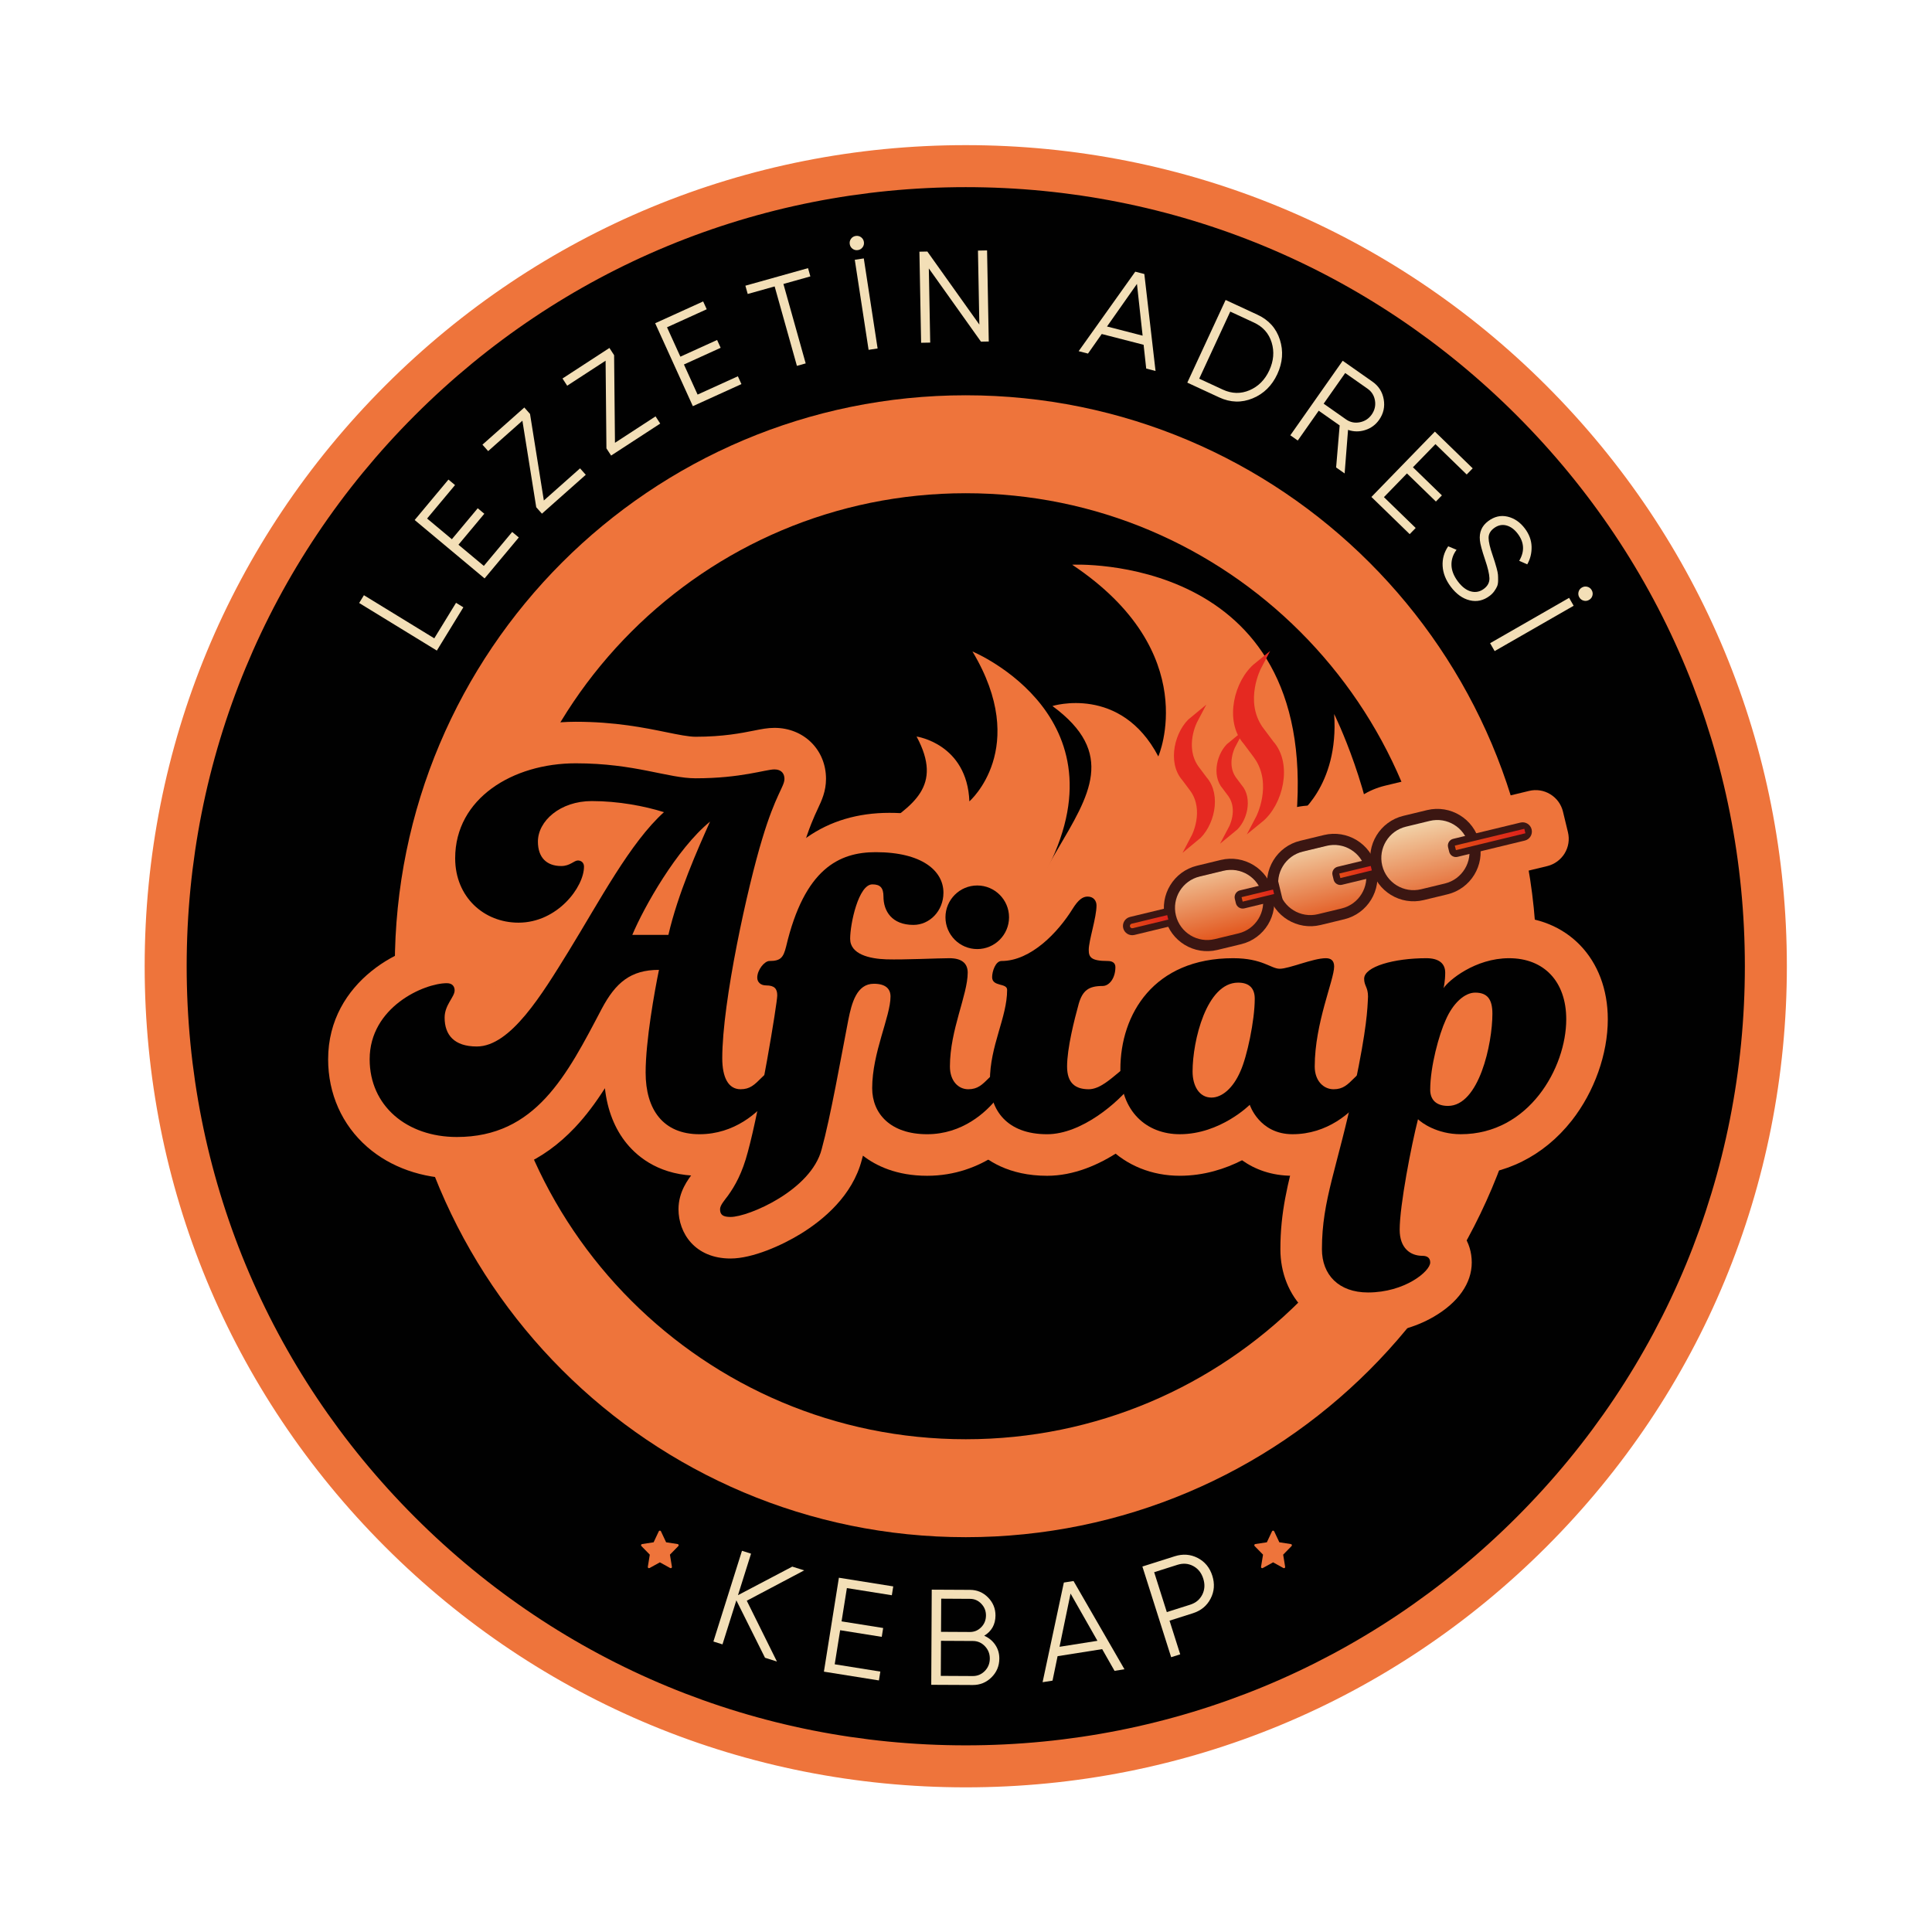 <?xml version="1.0" encoding="UTF-8" standalone="no"?>
<svg
   xmlns:dc="http://purl.org/dc/elements/1.1/"
   xmlns:cc="http://creativecommons.org/ns#"
   xmlns:rdf="http://www.w3.org/1999/02/22-rdf-syntax-ns#"
   xmlns:svg="http://www.w3.org/2000/svg"
   xmlns="http://www.w3.org/2000/svg"
   viewBox="0 0 184.071 184.071"
   height="184.071"
   width="184.071"
   xml:space="preserve"
   id="svg2"
   version="1.1"><defs
     id="defs6"><clipPath
       id="clipPath18"
       clipPathUnits="userSpaceOnUse"><path
         id="path16"
         d="M 0,138.053 H 138.053 V 0 H 0 Z" /></clipPath><clipPath
       id="clipPath148"
       clipPathUnits="userSpaceOnUse"><path
         id="path146"
         d="m 87.43,75.859 -1.916,-0.462 c -1.262,-0.305 -2.038,-1.576 -1.733,-2.839 v 0 c 0.305,-1.262 1.576,-2.038 2.838,-1.732 v 0 l 1.916,0.462 c 1.262,0.305 2.038,1.576 1.732,2.838 v 0 c -0.259,1.077 -1.222,1.8 -2.283,1.8 v 0 c -0.183,0 -0.369,-0.022 -0.554,-0.067" /></clipPath><linearGradient
       id="linearGradient158"
       spreadMethod="pad"
       gradientTransform="matrix(-1.568,6.487,6.487,1.568,87.64,70.798)"
       gradientUnits="userSpaceOnUse"
       y2="0"
       x2="1"
       y1="0"
       x1="0"><stop
         id="stop154"
         offset="0"
         style="stop-opacity:1;stop-color:#e25016" /><stop
         id="stop156"
         offset="1"
         style="stop-opacity:1;stop-color:#f3dfb7" /></linearGradient><clipPath
       id="clipPath168"
       clipPathUnits="userSpaceOnUse"><path
         id="path166"
         d="m 94.889,77.662 -1.916,-0.463 c -1.262,-0.305 -2.039,-1.576 -1.734,-2.838 v 0 c 0.306,-1.262 1.576,-2.038 2.839,-1.733 v 0 l 1.915,0.463 c 1.263,0.305 2.039,1.576 1.734,2.837 v 0 c -0.262,1.078 -1.224,1.8 -2.284,1.8 v 0 c -0.183,0 -0.369,-0.021 -0.554,-0.066" /></clipPath><linearGradient
       id="linearGradient178"
       spreadMethod="pad"
       gradientTransform="matrix(-1.568,6.487,6.487,1.568,95.233,72.043)"
       gradientUnits="userSpaceOnUse"
       y2="0"
       x2="1"
       y1="0"
       x1="0"><stop
         id="stop174"
         offset="0"
         style="stop-opacity:1;stop-color:#e25016" /><stop
         id="stop176"
         offset="1"
         style="stop-opacity:1;stop-color:#f3dfb7" /></linearGradient><clipPath
       id="clipPath188"
       clipPathUnits="userSpaceOnUse"><path
         id="path186"
         d="m 102.182,79.574 -1.677,-0.405 c -1.392,-0.336 -2.249,-1.738 -1.912,-3.131 v 0 c 0.337,-1.393 1.738,-2.249 3.13,-1.912 v 0 l 1.678,0.406 c 1.393,0.336 2.249,1.738 1.913,3.131 v 0 c -0.288,1.187 -1.349,1.985 -2.52,1.985 v 0 c -0.202,0 -0.407,-0.024 -0.612,-0.074" /></clipPath><linearGradient
       id="linearGradient198"
       spreadMethod="pad"
       gradientTransform="matrix(-1.73,7.156,6.721,1.624,102.937,72.781)"
       gradientUnits="userSpaceOnUse"
       y2="0"
       x2="1"
       y1="0"
       x1="0"><stop
         id="stop194"
         offset="0"
         style="stop-opacity:1;stop-color:#e25016" /><stop
         id="stop196"
         offset="1"
         style="stop-opacity:1;stop-color:#f3dfb7" /></linearGradient><clipPath
       id="clipPath208"
       clipPathUnits="userSpaceOnUse"><path
         id="path206"
         d="M 0,138.053 H 138.053 V 0 H 0 Z" /></clipPath><clipPath
       id="clipPath228"
       clipPathUnits="userSpaceOnUse"><path
         id="path226"
         d="m 80.826,72.309 c -0.221,-0.054 -0.358,-0.278 -0.305,-0.5 v 0 c 0.054,-0.221 0.277,-0.358 0.5,-0.304 v 0 l 2.782,0.672 -0.194,0.804 z" /></clipPath><linearGradient
       id="linearGradient240"
       spreadMethod="pad"
       gradientTransform="matrix(3.184,0.77,0.77,-3.184,80.522,71.81)"
       gradientUnits="userSpaceOnUse"
       y2="0"
       x2="1"
       y1="0"
       x1="0"><stop
         id="stop234"
         offset="0"
         style="stop-opacity:1;stop-color:#e25016" /><stop
         id="stop236"
         offset="0.975"
         style="stop-opacity:1;stop-color:#df201b" /><stop
         id="stop238"
         offset="1"
         style="stop-opacity:1;stop-color:#ef7a1c" /></linearGradient><clipPath
       id="clipPath250"
       clipPathUnits="userSpaceOnUse"><path
         id="path248"
         d="M 0,138.053 H 138.053 V 0 H 0 Z" /></clipPath><clipPath
       id="clipPath262"
       clipPathUnits="userSpaceOnUse"><path
         id="path260"
         d="m 88.842,74.245 c -0.223,-0.054 -0.359,-0.276 -0.305,-0.498 v 0 c 0.054,-0.222 0.277,-0.358 0.499,-0.305 v 0 l 2.33,0.563 -0.194,0.804 z" /></clipPath><linearGradient
       id="linearGradient274"
       spreadMethod="pad"
       gradientTransform="matrix(2.732,0.66,0.66,-2.732,88.537,73.747)"
       gradientUnits="userSpaceOnUse"
       y2="0"
       x2="1"
       y1="0"
       x1="0"><stop
         id="stop268"
         offset="0"
         style="stop-opacity:1;stop-color:#e25016" /><stop
         id="stop270"
         offset="0.975"
         style="stop-opacity:1;stop-color:#df201b" /><stop
         id="stop272"
         offset="1"
         style="stop-opacity:1;stop-color:#ef7a1c" /></linearGradient><clipPath
       id="clipPath284"
       clipPathUnits="userSpaceOnUse"><path
         id="path282"
         d="M 0,138.053 H 138.053 V 0 H 0 Z" /></clipPath><clipPath
       id="clipPath296"
       clipPathUnits="userSpaceOnUse"><path
         id="path294"
         d="m 95.825,75.934 c -0.222,-0.054 -0.358,-0.277 -0.304,-0.5 v 0 c 0.054,-0.221 0.277,-0.358 0.498,-0.304 v 0 l 2.33,0.564 -0.194,0.802 z" /></clipPath><linearGradient
       id="linearGradient308"
       spreadMethod="pad"
       gradientTransform="matrix(2.732,0.66,0.66,-2.732,95.521,75.435)"
       gradientUnits="userSpaceOnUse"
       y2="0"
       x2="1"
       y1="0"
       x1="0"><stop
         id="stop302"
         offset="0"
         style="stop-opacity:1;stop-color:#e25016" /><stop
         id="stop304"
         offset="0.975"
         style="stop-opacity:1;stop-color:#df201b" /><stop
         id="stop306"
         offset="1"
         style="stop-opacity:1;stop-color:#ef7a1c" /></linearGradient><clipPath
       id="clipPath318"
       clipPathUnits="userSpaceOnUse"><path
         id="path316"
         d="M 0,138.053 H 138.053 V 0 H 0 Z" /></clipPath><clipPath
       id="clipPath330"
       clipPathUnits="userSpaceOnUse"><path
         id="path328"
         d="m 104.085,77.93 c -0.221,-0.054 -0.358,-0.277 -0.305,-0.498 v 0 c 0.054,-0.223 0.278,-0.36 0.499,-0.306 v 0 l 5.049,1.221 -0.194,0.803 z" /></clipPath><linearGradient
       id="linearGradient342"
       spreadMethod="pad"
       gradientTransform="matrix(5.45,1.317,1.317,-5.45,103.781,77.431)"
       gradientUnits="userSpaceOnUse"
       y2="0"
       x2="1"
       y1="0"
       x1="0"><stop
         id="stop336"
         offset="0"
         style="stop-opacity:1;stop-color:#e25016" /><stop
         id="stop338"
         offset="0.975"
         style="stop-opacity:1;stop-color:#df201b" /><stop
         id="stop340"
         offset="1"
         style="stop-opacity:1;stop-color:#ef7a1c" /></linearGradient><clipPath
       id="clipPath352"
       clipPathUnits="userSpaceOnUse"><path
         id="path350"
         d="M 0,138.053 H 138.053 V 0 H 0 Z" /></clipPath></defs><g
     transform="matrix(1.333,0,0,-1.333,0,184.071)"
     id="g10"><g
       id="g12"><g
         clip-path="url(#clipPath18)"
         id="g14"><g
           transform="translate(126.213,69.027)"
           id="g20"><path
             id="path22"
             style="fill:#010101;fill-opacity:1;fill-rule:nonzero;stroke:none"
             d="m 0,0 c 0,-31.583 -25.604,-57.187 -57.186,-57.187 -31.583,0 -57.186,25.604 -57.186,57.187 0,31.583 25.603,57.186 57.186,57.186 C -25.604,57.186 0,31.583 0,0" /></g><g
           transform="translate(69.027,124.712)"
           id="g24"><path
             id="path26"
             style="fill:#ee743b;fill-opacity:1;fill-rule:nonzero;stroke:none"
             d="m 0,0 c -14.874,0 -28.858,-5.792 -39.375,-16.31 -10.518,-10.518 -16.31,-24.501 -16.31,-39.375 0,-14.874 5.792,-28.858 16.31,-39.375 10.517,-10.518 24.501,-16.311 39.375,-16.311 14.874,0 28.858,5.793 39.375,16.311 10.518,10.517 16.31,24.501 16.31,39.375 0,14.874 -5.792,28.857 -16.31,39.375 C 28.858,-5.792 14.874,0 0,0 m 0,-114.373 c -15.676,0 -30.414,6.105 -41.498,17.19 -11.085,11.084 -17.189,25.822 -17.189,41.498 0,15.676 6.104,30.413 17.189,41.497 11.084,11.085 25.822,17.19 41.498,17.19 15.676,0 30.414,-6.105 41.498,-17.19 11.085,-11.084 17.189,-25.821 17.189,-41.497 0,-15.676 -6.104,-30.414 -17.189,-41.498 C 30.414,-108.268 15.676,-114.373 0,-114.373" /></g><g
           transform="translate(106.335,69.027)"
           id="g28"><path
             id="path30"
             style="fill:none;stroke:#ee743b;stroke-width:7;stroke-linecap:butt;stroke-linejoin:miter;stroke-miterlimit:22.926;stroke-dasharray:none;stroke-opacity:1"
             d="m 0,0 c 0,-20.604 -16.704,-37.308 -37.308,-37.308 -20.605,0 -37.308,16.704 -37.308,37.308 0,20.604 16.703,37.308 37.308,37.308 C -16.704,37.308 0,20.604 0,0 Z" /></g><g
           transform="translate(31.04,92.464)"
           id="g32"><path
             id="path34"
             style="fill:#f3dfb7;fill-opacity:1;fill-rule:nonzero;stroke:none"
             d="M 0,0 1.555,2.538 2.078,2.217 0.183,-0.876 -5.369,2.525 -5.029,3.081 Z" /></g><g
           transform="translate(34.581,97.64)"
           id="g36"><path
             id="path38"
             style="fill:#f3dfb7;fill-opacity:1;fill-rule:nonzero;stroke:none"
             d="M 0,0 2.027,2.427 2.499,2.033 0.054,-0.894 -4.943,3.28 -2.529,6.171 -2.058,5.778 -4.055,3.387 -2.284,1.908 -0.436,4.121 0.035,3.728 -1.813,1.514 Z" /></g><g
           transform="translate(38.871,102.316)"
           id="g40"><path
             id="path42"
             style="fill:#f3dfb7;fill-opacity:1;fill-rule:nonzero;stroke:none"
             d="m 0,0 2.588,2.297 0.408,-0.46 -3.133,-2.779 -0.407,0.459 -0.989,6.187 -2.448,-2.174 -0.408,0.46 2.993,2.656 0.408,-0.46 z" /></g><g
           transform="translate(43.954,106.439)"
           id="g44"><path
             id="path46"
             style="fill:#f3dfb7;fill-opacity:1;fill-rule:nonzero;stroke:none"
             d="M 0,0 2.9,1.888 3.235,1.374 -0.275,-0.912 -0.61,-0.397 -0.67,5.868 -3.415,4.081 -3.75,4.596 -0.396,6.779 -0.061,6.263 Z" /></g><g
           transform="translate(49.86,109.885)"
           id="g48"><path
             id="path50"
             style="fill:#f3dfb7;fill-opacity:1;fill-rule:nonzero;stroke:none"
             d="M 0,0 2.879,1.308 3.133,0.75 -0.339,-0.828 -3.032,5.1 0.397,6.658 0.652,6.099 -2.185,4.81 -1.231,2.71 1.394,3.903 1.648,3.344 -0.977,2.151 Z" /></g><g
           transform="translate(57.754,118.923)"
           id="g52"><path
             id="path54"
             style="fill:#f3dfb7;fill-opacity:1;fill-rule:nonzero;stroke:none"
             d="m 0,0 0.166,-0.591 -1.926,-0.54 1.592,-5.678 -0.627,-0.176 -1.592,5.678 -1.925,-0.54 -0.166,0.592 z" /></g><g
           transform="translate(61.095,119.52)"
           id="g56"><path
             id="path58"
             style="fill:#f3dfb7;fill-opacity:1;fill-rule:nonzero;stroke:none"
             d="M 0,0 0.644,0.098 1.631,-6.338 0.987,-6.437 Z M 0.559,0.895 C 0.476,0.781 0.364,0.714 0.223,0.692 0.082,0.671 -0.045,0.701 -0.158,0.785 c -0.113,0.083 -0.18,0.194 -0.202,0.336 -0.022,0.141 0.009,0.268 0.092,0.381 0.083,0.113 0.195,0.18 0.336,0.202 C 0.209,1.725 0.336,1.695 0.449,1.612 0.562,1.528 0.629,1.417 0.651,1.276 0.673,1.135 0.642,1.008 0.559,0.895" /></g><g
           transform="translate(69.899,120.177)"
           id="g60"><path
             id="path62"
             style="fill:#f3dfb7;fill-opacity:1;fill-rule:nonzero;stroke:none"
             d="m 0,0 0.651,0.013 0.121,-6.511 -0.558,-0.01 -3.726,5.234 0.099,-5.302 -0.65,-0.012 -0.122,6.51 0.567,0.011 3.717,-5.22 z" /></g><g
           transform="translate(79.123,114.752)"
           id="g64"><path
             id="path66"
             style="fill:#f3dfb7;fill-opacity:1;fill-rule:nonzero;stroke:none"
             d="M 0,0 2.544,-0.655 2.14,3.044 Z m 2.801,-3.007 -0.186,1.7 -2.992,0.77 -0.983,-1.399 -0.667,0.172 4.046,5.682 0.648,-0.167 0.801,-6.929 z" /></g><g
           transform="translate(87.399,110.241)"
           id="g68"><path
             id="path70"
             style="fill:#f3dfb7;fill-opacity:1;fill-rule:nonzero;stroke:none"
             d="m 0,0 c 0.647,-0.299 1.284,-0.314 1.912,-0.045 0.627,0.27 1.097,0.742 1.41,1.418 0.312,0.675 0.369,1.339 0.17,1.992 -0.2,0.653 -0.623,1.129 -1.271,1.429 L 0.533,5.576 -1.687,0.782 Z M 2.479,5.351 C 3.284,4.978 3.817,4.384 4.079,3.569 4.34,2.755 4.279,1.934 3.896,1.106 3.512,0.28 2.925,-0.298 2.135,-0.625 1.344,-0.952 0.546,-0.93 -0.258,-0.557 l -2.279,1.056 2.738,5.908 z" /></g><g
           transform="translate(96.147,111.427)"
           id="g72"><path
             id="path74"
             style="fill:#f3dfb7;fill-opacity:1;fill-rule:nonzero;stroke:none"
             d="M 0,0 -1.54,-2.192 0.059,-3.315 C 0.354,-3.521 0.68,-3.59 1.04,-3.521 c 0.359,0.07 0.644,0.254 0.855,0.554 0.213,0.304 0.291,0.636 0.233,0.995 -0.059,0.359 -0.234,0.642 -0.529,0.849 z m -0.649,-6.75 0.253,3.004 -1.497,1.052 -1.497,-2.131 -0.533,0.374 3.743,5.327 2.132,-1.497 C 2.394,-0.931 2.66,-1.352 2.753,-1.883 2.846,-2.414 2.737,-2.9 2.427,-3.342 2.174,-3.702 1.841,-3.947 1.427,-4.077 1.014,-4.208 0.605,-4.203 0.203,-4.064 l -0.244,-3.114 z" /></g><g
           transform="translate(98.915,102.555)"
           id="g76"><path
             id="path78"
             style="fill:#f3dfb7;fill-opacity:1;fill-rule:nonzero;stroke:none"
             d="M 0,0 2.269,-2.204 1.841,-2.644 -0.895,0.014 3.642,4.684 6.344,2.059 5.916,1.619 3.682,3.79 2.074,2.135 4.143,0.126 3.715,-0.314 1.646,1.695 Z" /></g><g
           transform="translate(103.692,96.153)"
           id="g80"><path
             id="path82"
             style="fill:#f3dfb7;fill-opacity:1;fill-rule:nonzero;stroke:none"
             d="m 0,0 c -0.358,0.476 -0.552,0.968 -0.581,1.477 -0.03,0.509 0.102,0.98 0.398,1.412 L 0.413,2.639 C 0.162,2.302 0.041,1.939 0.05,1.551 0.059,1.162 0.213,0.77 0.511,0.373 0.802,-0.014 1.113,-0.25 1.446,-0.338 1.78,-0.424 2.088,-0.362 2.37,-0.149 2.643,0.056 2.773,0.31 2.764,0.612 2.753,0.915 2.651,1.35 2.457,1.917 2.229,2.592 2.104,3.057 2.083,3.313 2.022,3.888 2.218,4.345 2.669,4.684 3.11,5.016 3.573,5.124 4.06,5.009 4.546,4.894 4.959,4.61 5.298,4.159 5.604,3.753 5.763,3.322 5.776,2.866 5.789,2.41 5.687,1.988 5.467,1.598 L 4.892,1.852 C 5.288,2.522 5.255,3.165 4.793,3.779 4.551,4.102 4.275,4.302 3.968,4.381 3.66,4.46 3.365,4.393 3.082,4.181 2.824,3.987 2.698,3.752 2.704,3.477 2.709,3.202 2.8,2.808 2.976,2.296 3.053,2.059 3.108,1.89 3.143,1.787 3.177,1.685 3.222,1.532 3.277,1.33 3.332,1.127 3.364,0.971 3.373,0.861 3.382,0.751 3.386,0.613 3.384,0.444 3.383,0.276 3.358,0.138 3.313,0.029 3.266,-0.079 3.198,-0.196 3.11,-0.32 3.021,-0.445 2.91,-0.558 2.776,-0.658 2.335,-0.99 1.861,-1.095 1.354,-0.972 0.846,-0.85 0.396,-0.525 0,0" /></g><g
           transform="translate(113.188,95.158)"
           id="g84"><path
             id="path86"
             style="fill:#f3dfb7;fill-opacity:1;fill-rule:nonzero;stroke:none"
             d="m 0,0 c -0.136,0.037 -0.239,0.117 -0.311,0.241 -0.07,0.123 -0.087,0.253 -0.05,0.388 0.036,0.136 0.117,0.239 0.24,0.31 C 0.003,1.01 0.133,1.027 0.268,0.991 0.403,0.954 0.507,0.874 0.577,0.75 0.648,0.626 0.666,0.497 0.629,0.361 0.592,0.226 0.512,0.123 0.389,0.052 0.265,-0.02 0.135,-0.037 0,0 m -1.037,0.199 0.324,-0.565 -5.647,-3.24 -0.325,0.564 z" /></g><g
           transform="translate(112.067,78.608)"
           id="g88"><path
             id="path90"
             style="fill:#ee743b;fill-opacity:1;fill-rule:nonzero;stroke:none"
             d="M 0,0 -0.355,1.47 C -0.481,1.991 -0.803,2.433 -1.261,2.712 -1.718,2.992 -2.258,3.076 -2.778,2.95 L -5.809,2.217 c -1.359,1.431 -3.38,2.046 -5.325,1.575 l -1.943,-0.469 c -1.171,-0.283 -2.218,-0.947 -2.978,-1.87 -1.098,0.474 -2.332,0.587 -3.503,0.303 l -1.944,-0.469 c -1.171,-0.284 -2.217,-0.948 -2.977,-1.87 -1.099,0.474 -2.333,0.586 -3.503,0.303 l -1.944,-0.47 c -1.944,-0.469 -3.463,-1.94 -4.018,-3.833 l -1.451,-0.35 c -0.717,-0.173 -1.324,-0.616 -1.709,-1.247 -0.385,-0.63 -0.502,-1.372 -0.329,-2.089 0.358,-1.481 1.855,-2.396 3.336,-2.038 l 1.453,0.351 c 1.043,-1.092 2.508,-1.728 4.036,-1.728 0.434,0 0.867,0.052 1.287,0.153 l 1.945,0.47 c 1.17,0.283 2.217,0.947 2.977,1.87 1.098,-0.474 2.332,-0.586 3.503,-0.304 l 1.944,0.47 c 1.171,0.283 2.217,0.947 2.977,1.87 1.099,-0.474 2.332,-0.587 3.503,-0.303 l 1.945,0.469 c 1.943,0.47 3.462,1.941 4.016,3.833 l 3.032,0.733 c 0.513,0.124 0.966,0.454 1.241,0.904 C 0.042,-1.061 0.126,-0.521 0,0" /></g><g
           transform="translate(87.212,55.446)"
           id="g92"><path
             id="path94"
             style="fill:#ee743b;fill-opacity:1;fill-rule:nonzero;stroke:none"
             d="m 0,0 c 0,0 -9.439,-1.41 -13.235,6.479 -6.554,13.618 10.408,18.972 1.245,25.701 0,0 4.877,1.524 7.568,-3.603 0,0 3.256,7.427 -6.157,13.703 0,0 17.575,0.887 16.027,-17.991 0,0 3.059,2.117 2.697,7.32 0,0 11.132,-22.376 -7.687,-25.944 0,0 3.933,6.292 -0.936,8.812 C -5.117,16.877 -13.436,6.285 0,0" /></g><g
           transform="translate(63.402,61.045)"
           id="g96"><path
             id="path98"
             style="fill:#ee743b;fill-opacity:1;fill-rule:nonzero;stroke:none"
             d="m 0,0 c 0,0 -6.513,1.976 -6.549,8.22 -0.061,10.778 12.506,9.044 8.658,16.18 0,0 3.608,-0.508 3.775,-4.634 0,0 4.368,3.791 0.22,10.712 0,0 11.596,-4.8 4.829,-16.491 0,0 2.619,0.429 3.976,3.892 0,0 0.335,-17.82 -12.883,-14.368 0,0 4.458,2.852 2.09,5.964 C 1.86,12.439 -6.736,8.157 0,0" /></g><g
           transform="translate(55.521,80.133)"
           id="g100"><path
             id="path102"
             style="fill:#ee743b;fill-opacity:1;fill-rule:nonzero;stroke:none"
             d="m 0,0 z m -19.992,-2.972 c -0.017,-0.134 -0.026,-0.273 -0.026,-0.417 0,-0.698 0.27,-1.137 0.644,-1.382 -0.279,0.467 -0.518,1.061 -0.618,1.799 m -0.881,-7.609 c 0.44,-0.52 0.727,-1.174 0.798,-1.899 0.02,0.025 0.04,0.051 0.061,0.077 0.352,0.445 0.702,0.939 1.048,1.457 -0.658,0.042 -1.298,0.165 -1.907,0.365 m -0.691,-3.307 z m 20.662,-4.15 z m -25.188,0.698 c -0.032,-0.154 -0.04,-0.293 -0.04,-0.415 0,-1.25 0.857,-2.587 3.262,-2.587 1.093,0 1.991,0.234 2.784,0.697 -0.434,-0.108 -0.885,-0.167 -1.355,-0.167 -2.14,0 -3.804,0.932 -4.651,2.472 m 25.01,-1.725 2.097,-2.097 z m -21.788,-7.216 c -2.466,0 -4.743,0.804 -6.41,2.263 -1.8,1.574 -2.79,3.799 -2.79,6.263 0,5.597 5.44,8.406 8.485,8.406 0.154,0 0.305,-0.009 0.454,-0.027 -0.206,0.162 -0.404,0.334 -0.593,0.519 -1.441,1.406 -2.235,3.348 -2.235,5.468 0,2.965 1.366,5.593 3.845,7.401 2.084,1.519 4.832,2.355 7.737,2.355 2.822,0 4.93,-0.43 6.469,-0.745 0.858,-0.175 1.598,-0.326 2.103,-0.326 1.964,0 3.278,0.262 4.147,0.435 0.559,0.112 1.001,0.2 1.489,0.2 2.1,0 3.684,-1.567 3.684,-3.644 C 3.517,1.396 3.208,0.739 2.936,0.16 2.684,-0.378 2.302,-1.191 1.804,-2.853 1.802,-2.858 1.801,-2.863 1.799,-2.868 0.985,-5.53 -0.406,-11.68 -0.813,-15.721 c 0.13,0.014 0.267,0.022 0.408,0.022 1.944,0 3.525,-1.581 3.525,-3.525 0,-1.454 -0.723,-2.394 -1.251,-3.08 -0.003,-0.004 -0.007,-0.008 -0.01,-0.013 -0.88,-1.132 -3.362,-3.766 -7.384,-3.766 -2.736,0 -4.339,1.254 -5.203,2.307 -0.857,1.046 -1.387,2.397 -1.557,3.952 -0.641,-1.007 -1.343,-1.96 -2.143,-2.807 -2.32,-2.456 -5.08,-3.65 -8.44,-3.65" /></g><g
           transform="translate(53.279,71.053)"
           id="g104"><path
             id="path106"
             style="fill:#ee743b;fill-opacity:1;fill-rule:nonzero;stroke:none"
             d="m 0,0 z m 5.091,-2.989 c 0.006,-0.021 0.012,-0.042 0.018,-0.064 0.056,0.122 0.117,0.243 0.183,0.363 0.162,0.294 0.346,0.564 0.549,0.808 C 5.798,-1.785 5.759,-1.686 5.723,-1.585 5.599,-2.025 5.415,-2.52 5.091,-2.989 m -6.298,-13.996 z m 0.146,-5.931 c -2.558,0 -3.723,1.827 -3.723,3.524 0,1.249 0.689,2.139 1.059,2.617 0.025,0.033 0.051,0.065 0.075,0.097 0.306,0.427 0.655,1.017 0.948,2.13 l 0.009,0.032 c 0.597,2.175 1.393,6.616 1.778,9.019 -0.746,0.641 -1.21,1.585 -1.21,2.655 0,0.908 0.323,1.832 0.909,2.602 0.412,0.542 0.92,0.958 1.477,1.223 0.81,2.756 2.199,4.841 4.138,6.204 1.653,1.162 3.634,1.751 5.891,1.751 2.172,0 3.963,-0.46 5.321,-1.369 1.582,-1.058 2.49,-2.697 2.49,-4.497 0,-0.913 -0.226,-1.772 -0.623,-2.521 0.889,-0.742 1.377,-1.816 1.377,-3.035 0,-1.103 -0.305,-2.191 -0.627,-3.343 -0.073,-0.263 -0.147,-0.528 -0.218,-0.793 0.032,0.001 0.065,0.001 0.098,0.001 1.944,0 3.525,-1.581 3.525,-3.526 0,-1.454 -0.723,-2.393 -1.251,-3.08 -0.003,-0.004 -0.006,-0.007 -0.009,-0.012 -0.881,-1.132 -3.363,-3.766 -7.385,-3.766 -2.199,0 -3.673,0.725 -4.59,1.438 -0.027,-0.106 -0.054,-0.207 -0.082,-0.307 -0.669,-2.559 -2.747,-4.286 -4.376,-5.286 -1.321,-0.811 -3.424,-1.758 -5.001,-1.758" /></g><g
           transform="translate(80.781,70.077)"
           id="g108"><path
             id="path110"
             style="fill:#ee743b;fill-opacity:1;fill-rule:nonzero;stroke:none"
             d="m 0,0 z m -0.813,-4.514 z m -1.218,-0.917 z m -1.487,-1.548 z m -2.423,-9.048 c -2.729,0 -4.363,1.102 -5.253,2.025 -1.181,1.224 -1.804,2.869 -1.804,4.754 0,1.772 0.438,3.278 0.79,4.489 0.069,0.236 0.135,0.463 0.194,0.678 -0.743,0.853 -0.825,1.855 -0.825,2.255 0,0.659 0.169,1.39 0.465,2.008 0.634,1.322 1.822,2.112 3.179,2.112 0.456,0 1.629,0.828 2.555,2.325 0.002,0.003 0.004,0.007 0.007,0.01 0.94,1.506 2.148,2.269 3.589,2.269 2.021,0 3.605,-1.583 3.605,-3.604 0,-0.513 -0.08,-1.038 -0.185,-1.561 0.939,-0.599 1.534,-1.628 1.534,-2.844 0,-2.057 -1.23,-3.736 -2.935,-4.195 -0.004,-0.016 -0.008,-0.032 -0.013,-0.048 0.301,0.09 0.638,0.147 1.01,0.147 1.922,0 3.486,-1.545 3.486,-3.445 0,-0.89 -0.315,-1.78 -0.912,-2.575 -0.005,-0.008 -0.011,-0.015 -0.017,-0.023 -1.263,-1.652 -4.66,-4.777 -8.47,-4.777" /></g><g
           transform="translate(97.778,42.74)"
           id="g112"><path
             id="path114"
             style="fill:#ee743b;fill-opacity:1;fill-rule:nonzero;stroke:none"
             d="m 0,0 c -1.803,0 -3.361,0.59 -4.507,1.705 -1.133,1.103 -1.757,2.65 -1.757,4.359 0,2.658 0.527,4.673 1.194,7.227 0.365,1.401 0.78,2.989 1.212,5.051 0.721,3.443 0.836,4.77 0.877,5.585 -0.119,0.315 -0.266,0.809 -0.266,1.466 0,0.847 0.335,2.922 3.441,3.895 1.117,0.35 2.528,0.542 3.973,0.542 0.969,0 1.814,-0.226 2.52,-0.674 1.017,0.408 2.169,0.674 3.394,0.674 4.154,0 7.057,-3.016 7.057,-7.335 0,-2.48 -0.963,-5.185 -2.575,-7.237 -2,-2.545 -4.819,-3.947 -7.935,-3.947 -0.299,0 -0.59,0.016 -0.872,0.047 C 5.55,10.24 5.372,9.119 5.287,8.296 6.562,7.788 7.414,6.586 7.414,5.112 7.414,3.633 6.45,2.256 4.699,1.236 3.329,0.439 1.66,0 0,0" /></g><g
           transform="translate(92.4,69.205)"
           id="g116"><path
             id="path118"
             style="fill:#ee743b;fill-opacity:1;fill-rule:nonzero;stroke:none"
             d="M 0,0 Z M 2.448,-2.57 H 2.447 Z M -0.02,-15.154 c -1.503,0 -2.694,0.46 -3.605,1.108 -1.18,-0.599 -2.698,-1.108 -4.451,-1.108 -1.987,0 -3.803,0.731 -5.114,2.059 -0.958,0.971 -2.102,2.723 -2.102,5.554 0,2.825 0.936,5.452 2.634,7.395 1.399,1.602 3.991,3.511 8.392,3.511 1.714,0 2.828,-0.383 3.504,-0.662 0.133,0.039 0.273,0.081 0.387,0.115 0.847,0.257 1.807,0.547 2.737,0.547 2.033,0 3.565,-1.532 3.565,-3.564 0,-0.76 -0.219,-1.517 -0.521,-2.564 -0.171,-0.591 -0.371,-1.284 -0.536,-2.014 0.075,0.005 0.152,0.006 0.231,0.006 1.943,0 3.524,-1.581 3.524,-3.525 0,-1.453 -0.723,-2.393 -1.25,-3.08 -0.003,-0.004 -0.007,-0.008 -0.01,-0.013 -0.881,-1.132 -3.363,-3.765 -7.385,-3.765" /></g><g
           transform="translate(47.773,71.268)"
           id="g120"><path
             id="path122"
             style="fill:#010101;fill-opacity:1;fill-rule:nonzero;stroke:none"
             d="M 0,0 C 0.675,2.937 2.104,6.151 2.977,8.096 0.596,6.151 -1.746,1.984 -2.58,0 Z m 6.667,-10.2 c 0.278,0.279 0.437,0.397 0.675,0.397 0.358,0 0.556,-0.318 0.556,-0.556 0,-0.436 -0.238,-0.754 -0.635,-1.269 -0.833,-1.072 -2.54,-2.62 -5.04,-2.62 -2.619,0 -3.85,1.787 -3.85,4.406 0,2.261 0.635,5.794 0.953,7.342 -2.025,0 -3.096,-0.913 -4.088,-2.778 -2.501,-4.763 -4.723,-9.168 -10.359,-9.168 -3.571,0 -6.231,2.222 -6.231,5.556 0,3.731 3.89,5.437 5.517,5.437 0.397,0 0.556,-0.238 0.556,-0.516 0,-0.476 -0.715,-1.031 -0.715,-1.945 0,-1.23 0.675,-2.063 2.302,-2.063 2.421,0 4.683,3.77 6.548,6.786 2.223,3.612 4.406,7.779 6.827,9.962 -1.39,0.437 -3.255,0.793 -5.16,0.793 -2.262,0 -3.849,-1.428 -3.849,-2.897 0,-1.15 0.635,-1.746 1.667,-1.746 0.635,0 0.912,0.397 1.19,0.397 0.239,0 0.437,-0.159 0.437,-0.437 0,-1.468 -1.905,-4.008 -4.683,-4.008 -2.461,0 -4.525,1.826 -4.525,4.604 0,4.286 4.128,6.786 8.613,6.786 4.246,0 6.587,-1.071 8.572,-1.071 3.254,0 5,0.635 5.636,0.635 0.515,0 0.714,-0.318 0.714,-0.675 C 8.295,10.596 7.66,10.041 6.708,6.866 5.675,3.492 3.85,-4.763 3.85,-8.811 c 0,-1.389 0.437,-2.222 1.31,-2.222 0.674,0 0.992,0.318 1.507,0.833" /></g><g
           transform="translate(62.458,67.775)"
           id="g124"><path
             id="path126"
             style="fill:#010101;fill-opacity:1;fill-rule:nonzero;stroke:none"
             d="m 0,0 c -1.23,0 -1.587,-1.389 -1.825,-2.579 -0.516,-2.659 -1.27,-6.945 -1.905,-9.247 -0.754,-2.938 -5.239,-4.842 -6.509,-4.842 -0.555,0 -0.754,0.158 -0.754,0.555 0,0.278 0.317,0.635 0.555,0.953 0.517,0.714 1.032,1.627 1.429,3.135 0.873,3.175 2.104,10.636 2.104,11.192 0,0.476 -0.199,0.714 -0.794,0.714 -0.397,0 -0.635,0.238 -0.635,0.556 0,0.555 0.516,1.19 0.873,1.19 0.794,0 0.992,0.238 1.19,1.032 1.311,5.556 3.784,6.746 6.403,6.746 3.334,0 4.842,-1.349 4.842,-2.897 0,-1.31 -0.993,-2.302 -2.143,-2.302 -1.548,0 -2.144,0.992 -2.144,2.024 0,0.635 -0.237,0.873 -0.793,0.873 -0.992,0 -1.588,-2.818 -1.588,-3.889 0,-1.111 1.389,-1.429 2.58,-1.469 1.27,-0.039 3.718,0.081 4.511,0.081 0.874,0 1.311,-0.357 1.311,-1.032 0,-1.587 -1.271,-4.088 -1.271,-6.707 0,-1.032 0.596,-1.627 1.31,-1.627 0.675,0 0.992,0.317 1.508,0.833 0.278,0.278 0.437,0.396 0.675,0.396 0.357,0 0.555,-0.317 0.555,-0.555 0,-0.437 -0.238,-0.754 -0.634,-1.27 -0.834,-1.071 -2.54,-2.619 -5.041,-2.619 -2.619,0 -3.929,1.468 -3.929,3.294 0,2.54 1.31,5.119 1.31,6.548 C 1.191,-0.357 0.833,0 0,0" /></g><g
           transform="translate(77.102,66.346)"
           id="g128"><path
             id="path130"
             style="fill:#010101;fill-opacity:1;fill-rule:nonzero;stroke:none"
             d="m 0,0 c -0.317,-1.15 -0.833,-3.175 -0.833,-4.484 0,-1.191 0.595,-1.627 1.548,-1.627 0.793,0 1.587,0.754 2.222,1.269 0.278,0.238 0.476,0.397 0.714,0.397 0.318,0 0.516,-0.238 0.516,-0.476 0,-0.198 -0.079,-0.476 -0.317,-0.794 -1.032,-1.349 -3.651,-3.611 -6.112,-3.611 -2.857,0 -4.088,1.706 -4.088,3.809 0,2.54 1.231,4.525 1.231,6.509 0,0.516 -1.072,0.199 -1.072,0.913 0,0.397 0.238,1.151 0.675,1.151 2.103,0 4.048,2.064 5.08,3.731 C -0.04,7.422 0.278,7.66 0.635,7.66 1.072,7.66 1.27,7.342 1.27,7.025 1.27,6.152 0.715,4.524 0.715,3.85 0.715,3.334 0.874,3.056 2.064,3.056 2.381,3.056 2.62,2.937 2.62,2.62 2.62,1.826 2.183,1.27 1.707,1.27 0.715,1.27 0.278,0.953 0,0" /></g><g
           transform="translate(88.492,67.855)"
           id="g132"><path
             id="path134"
             style="fill:#010101;fill-opacity:1;fill-rule:nonzero;stroke:none"
             d="m 0,0 c -2.262,0 -3.254,-4.167 -3.254,-6.35 0,-1.032 0.476,-1.865 1.349,-1.865 0.754,0 1.548,0.674 2.064,1.865 0.476,1.032 1.031,3.651 1.031,5.199 C 1.19,-0.437 0.833,0 0,0 m 3.889,-10.834 c -2.381,0 -3.056,2.103 -3.056,2.103 0,0 -2.103,-2.103 -5,-2.103 -2.342,0 -4.247,1.586 -4.247,4.643 0,3.929 2.381,7.937 8.057,7.937 2.103,0 2.699,-0.754 3.334,-0.754 0.674,0 2.38,0.754 3.294,0.754 0.357,0 0.594,-0.159 0.594,-0.595 0,-0.953 -1.388,-4.048 -1.388,-7.144 0,-1.032 0.634,-1.627 1.349,-1.627 0.675,0 0.992,0.318 1.508,0.833 0.278,0.279 0.437,0.397 0.675,0.397 0.357,0 0.555,-0.318 0.555,-0.556 0,-0.436 -0.238,-0.754 -0.634,-1.269 -0.834,-1.072 -2.54,-2.619 -5.041,-2.619" /></g><g
           transform="translate(103.493,59.044)"
           id="g136"><path
             id="path138"
             style="fill:#010101;fill-opacity:1;fill-rule:nonzero;stroke:none"
             d="M 0,0 C 2.223,0 3.175,4.445 3.175,6.589 3.175,7.62 2.817,8.097 1.944,8.097 1.19,8.097 0.357,7.342 -0.158,6.152 -0.635,5.12 -1.27,2.818 -1.27,1.151 -1.27,0.437 -0.833,0 0,0 m -5.992,9.089 c 0,0.873 2.142,1.468 4.444,1.468 0.873,0 1.35,-0.357 1.35,-1.032 0,-0.635 -0.119,-1.111 -0.119,-1.111 0.357,0.556 2.261,2.143 4.683,2.143 2.5,0 4.087,-1.667 4.087,-4.366 0,-3.452 -2.658,-8.214 -7.54,-8.214 -1.707,0 -2.818,0.833 -3.056,1.071 -0.476,-1.865 -1.309,-6.152 -1.309,-7.898 0,-1.309 0.754,-1.865 1.627,-1.865 0.356,0 0.555,-0.159 0.555,-0.476 0,-0.635 -1.826,-2.143 -4.445,-2.143 -2.103,0 -3.294,1.27 -3.294,3.095 0,3.572 1.112,5.795 2.342,11.668 0.873,4.168 0.912,5.477 0.952,6.39 0,0.675 -0.277,0.754 -0.277,1.27" /></g><path
           id="path140"
           style="fill:#ee743b;fill-opacity:1;fill-rule:nonzero;stroke:none"
           d="M 36.997,67.628 H 33.08 v 2.95 h 3.917 z" /></g></g><g
       id="g142"><g
         clip-path="url(#clipPath148)"
         id="g144"><g
           id="g150"><g
             id="g152"><path
               id="path160"
               style="fill:url(#linearGradient158);stroke:none"
               d="m 87.43,75.859 -1.916,-0.462 c -1.262,-0.305 -2.038,-1.576 -1.733,-2.839 v 0 c 0.305,-1.262 1.576,-2.038 2.838,-1.732 v 0 l 1.916,0.462 c 1.262,0.305 2.038,1.576 1.732,2.838 v 0 c -0.259,1.077 -1.222,1.8 -2.283,1.8 v 0 c -0.183,0 -0.369,-0.022 -0.554,-0.067" /></g></g></g></g><g
       id="g162"><g
         clip-path="url(#clipPath168)"
         id="g164"><g
           id="g170"><g
             id="g172"><path
               id="path180"
               style="fill:url(#linearGradient178);stroke:none"
               d="m 94.889,77.662 -1.916,-0.463 c -1.262,-0.305 -2.039,-1.576 -1.734,-2.838 v 0 c 0.306,-1.262 1.576,-2.038 2.839,-1.733 v 0 l 1.915,0.463 c 1.263,0.305 2.039,1.576 1.734,2.837 v 0 c -0.262,1.078 -1.224,1.8 -2.284,1.8 v 0 c -0.183,0 -0.369,-0.021 -0.554,-0.066" /></g></g></g></g><g
       id="g182"><g
         clip-path="url(#clipPath188)"
         id="g184"><g
           id="g190"><g
             id="g192"><path
               id="path200"
               style="fill:url(#linearGradient198);stroke:none"
               d="m 102.182,79.574 -1.677,-0.405 c -1.392,-0.336 -2.249,-1.738 -1.912,-3.131 v 0 c 0.337,-1.393 1.738,-2.249 3.13,-1.912 v 0 l 1.678,0.406 c 1.393,0.336 2.249,1.738 1.913,3.131 v 0 c -0.288,1.187 -1.349,1.985 -2.52,1.985 v 0 c -0.202,0 -0.407,-0.024 -0.612,-0.074" /></g></g></g></g><g
       id="g202"><g
         clip-path="url(#clipPath208)"
         id="g204"><g
           transform="translate(85.742,75.438)"
           id="g210"><path
             id="path212"
             style="fill:#3b1612;fill-opacity:1;fill-rule:nonzero;stroke:none"
             d="m 0,0 c -1.233,-0.298 -1.994,-1.543 -1.696,-2.777 0.298,-1.233 1.544,-1.994 2.777,-1.696 l 1.702,0.411 c 1.233,0.299 1.994,1.544 1.695,2.778 C 4.18,-0.051 2.935,0.709 1.702,0.412 Z M 2.97,-4.835 1.268,-5.247 c -1.66,-0.4 -3.337,0.623 -3.738,2.283 -0.401,1.66 0.623,3.337 2.283,3.738 L 1.515,1.186 C 3.174,1.586 4.851,0.562 5.252,-1.097 5.654,-2.757 4.629,-4.434 2.97,-4.835" /></g><g
           transform="translate(93.115,77.22)"
           id="g214"><path
             id="path216"
             style="fill:#3b1612;fill-opacity:1;fill-rule:nonzero;stroke:none"
             d="m 0,0 c -1.233,-0.298 -1.994,-1.543 -1.695,-2.777 0.298,-1.233 1.543,-1.994 2.776,-1.696 l 1.702,0.411 c 1.233,0.299 1.993,1.544 1.696,2.778 C 4.181,-0.051 2.935,0.709 1.702,0.412 Z M 2.97,-4.835 1.269,-5.247 c -1.661,-0.401 -3.337,0.623 -3.739,2.283 -0.401,1.66 0.623,3.337 2.283,3.738 l 1.702,0.412 c 1.66,0.4 3.337,-0.624 3.738,-2.283 0.4,-1.66 -0.623,-3.337 -2.283,-3.738" /></g><g
           transform="translate(100.489,79.002)"
           id="g218"><path
             id="path220"
             style="fill:#3b1612;fill-opacity:1;fill-rule:nonzero;stroke:none"
             d="m 0,0 c -1.233,-0.298 -1.994,-1.543 -1.696,-2.777 0.299,-1.233 1.544,-1.994 2.777,-1.696 l 1.701,0.411 c 1.234,0.299 1.994,1.544 1.697,2.777 C 4.181,-0.051 2.935,0.709 1.701,0.412 Z M 2.97,-4.835 1.268,-5.247 c -1.66,-0.401 -3.336,0.623 -3.738,2.283 -0.401,1.66 0.623,3.337 2.283,3.738 L 1.515,1.186 C 3.175,1.586 4.852,0.562 5.252,-1.097 5.653,-2.757 4.63,-4.434 2.97,-4.835" /></g></g></g><g
       id="g222"><g
         clip-path="url(#clipPath228)"
         id="g224"><g
           id="g230"><g
             id="g232"><path
               id="path242"
               style="fill:url(#linearGradient240);stroke:none"
               d="m 80.826,72.309 c -0.221,-0.054 -0.358,-0.278 -0.305,-0.5 v 0 c 0.054,-0.221 0.277,-0.358 0.5,-0.304 v 0 l 2.782,0.672 -0.194,0.804 z" /></g></g></g></g><g
       id="g244"><g
         clip-path="url(#clipPath250)"
         id="g246"><g
           transform="translate(80.885,72.066)"
           id="g252"><path
             id="path254"
             style="fill:#3b1612;fill-opacity:1;fill-rule:nonzero;stroke:none"
             d="M 0,0 C -0.088,-0.021 -0.143,-0.11 -0.121,-0.198 -0.1,-0.287 -0.011,-0.341 0.077,-0.32 L 2.618,0.294 2.541,0.614 Z M 3.219,-0.072 0.194,-0.803 c -0.355,-0.086 -0.713,0.133 -0.799,0.488 -0.086,0.355 0.133,0.713 0.488,0.799 l 3.025,0.731 z" /></g></g></g><g
       id="g256"><g
         clip-path="url(#clipPath262)"
         id="g258"><g
           id="g264"><g
             id="g266"><path
               id="path276"
               style="fill:url(#linearGradient274);stroke:none"
               d="m 88.842,74.245 c -0.223,-0.054 -0.359,-0.276 -0.305,-0.498 v 0 c 0.054,-0.222 0.277,-0.358 0.499,-0.305 v 0 l 2.33,0.563 -0.194,0.804 z" /></g></g></g></g><g
       id="g278"><g
         clip-path="url(#clipPath284)"
         id="g280"><g
           transform="translate(88.744,73.966)"
           id="g286"><path
             id="path288"
             style="fill:#3b1612;fill-opacity:1;fill-rule:nonzero;stroke:none"
             d="m 0,0 c -0.002,-0.001 -0.004,-0.003 -0.003,-0.005 l 0.075,-0.312 c 0,-0.002 0.003,-0.004 0.005,-0.003 L 2.321,0.222 2.244,0.542 Z M 2.922,-0.145 0.194,-0.804 c -0.269,-0.065 -0.541,0.101 -0.606,0.37 l -0.075,0.312 c -0.065,0.269 0.101,0.54 0.37,0.605 l 2.728,0.66 z" /></g></g></g><g
       id="g290"><g
         clip-path="url(#clipPath296)"
         id="g292"><g
           id="g298"><g
             id="g300"><path
               id="path310"
               style="fill:url(#linearGradient308);stroke:none"
               d="m 95.825,75.934 c -0.222,-0.054 -0.358,-0.277 -0.304,-0.5 v 0 c 0.054,-0.221 0.277,-0.358 0.498,-0.304 v 0 l 2.33,0.564 -0.194,0.802 z" /></g></g></g></g><g
       id="g312"><g
         clip-path="url(#clipPath318)"
         id="g314"><g
           transform="translate(95.721,75.652)"
           id="g320"><path
             id="path322"
             style="fill:#3b1612;fill-opacity:1;fill-rule:nonzero;stroke:none"
             d="M 0,0 0.081,-0.322 2.329,0.224 2.252,0.544 Z M 2.93,-0.143 0.194,-0.804 c -0.264,-0.064 -0.533,0.1 -0.596,0.365 l -0.079,0.326 c -0.064,0.265 0.099,0.532 0.365,0.597 l 2.734,0.661 z" /></g></g></g><g
       id="g324"><g
         clip-path="url(#clipPath330)"
         id="g326"><g
           id="g332"><g
             id="g334"><path
               id="path344"
               style="fill:url(#linearGradient342);stroke:none"
               d="m 104.085,77.93 c -0.221,-0.054 -0.358,-0.277 -0.305,-0.498 v 0 c 0.054,-0.223 0.278,-0.36 0.499,-0.306 v 0 l 5.049,1.221 -0.194,0.803 z" /></g></g></g></g><g
       id="g346"><g
         clip-path="url(#clipPath352)"
         id="g348"><g
           transform="translate(103.981,77.649)"
           id="g354"><path
             id="path356"
             style="fill:#3b1612;fill-opacity:1;fill-rule:nonzero;stroke:none"
             d="m 0,0 0.08,-0.322 4.966,1.203 -0.077,0.32 z m 5.003,0.359 -4.81,-1.163 c -0.265,-0.064 -0.532,0.099 -0.596,0.365 l -0.079,0.325 c -0.064,0.266 0.099,0.533 0.365,0.597 L 4.692,1.646 C 5.047,1.732 5.405,1.513 5.491,1.158 5.577,0.802 5.358,0.445 5.003,0.359" /></g><g
           transform="translate(87.609,81.906)"
           id="g358"><path
             id="path360"
             style="fill:#e52921;fill-opacity:1;fill-rule:evenodd;stroke:none"
             d="m 0,0 c -0.708,0.797 -0.343,2.299 0.422,2.92 0,0 -0.707,-1.338 0.062,-2.453 v 0 L 0.488,0.461 c 0.028,-0.04 0.057,-0.08 0.09,-0.119 l 0.337,-0.45 c 0.707,-0.798 0.343,-2.299 -0.423,-2.92 0,0 0.707,1.338 -0.061,2.452 L 0.427,-0.57 c -0.028,0.04 -0.058,0.08 -0.09,0.119 z" /></g><g
           transform="translate(87.609,81.906)"
           id="g362"><path
             id="path364"
             style="fill:none;stroke:#e52921;stroke-width:0.567;stroke-linecap:butt;stroke-linejoin:miter;stroke-miterlimit:22.926;stroke-dasharray:none;stroke-opacity:1"
             d="m 0,0 c -0.708,0.797 -0.343,2.299 0.422,2.92 0,0 -0.707,-1.338 0.062,-2.453 v 0 L 0.488,0.461 c 0.028,-0.04 0.057,-0.08 0.09,-0.119 l 0.337,-0.45 c 0.707,-0.798 0.343,-2.299 -0.423,-2.92 0,0 0.707,1.338 -0.061,2.452 L 0.427,-0.57 c -0.028,0.04 -0.058,0.08 -0.09,0.119 z" /></g><g
           transform="translate(84.724,82.507)"
           id="g366"><path
             id="path368"
             style="fill:#e52921;fill-opacity:1;fill-rule:evenodd;stroke:none"
             d="m 0,0 c -0.999,1.126 -0.485,3.248 0.597,4.125 0,0 -0.999,-1.89 0.087,-3.465 v 0 L 0.689,0.652 C 0.729,0.595 0.771,0.539 0.816,0.483 l 0.476,-0.636 c 1,-1.127 0.485,-3.248 -0.596,-4.126 0,0 0.998,1.891 -0.088,3.466 h 0.001 l -0.006,0.008 c -0.04,0.056 -0.082,0.113 -0.126,0.168 z" /></g><g
           transform="translate(84.724,82.507)"
           id="g370"><path
             id="path372"
             style="fill:none;stroke:#e52921;stroke-width:0.567;stroke-linecap:butt;stroke-linejoin:miter;stroke-miterlimit:22.926;stroke-dasharray:none;stroke-opacity:1"
             d="m 0,0 c -0.999,1.126 -0.485,3.248 0.597,4.125 0,0 -0.999,-1.89 0.087,-3.465 v 0 L 0.689,0.652 C 0.729,0.595 0.771,0.539 0.816,0.483 l 0.476,-0.636 c 1,-1.127 0.485,-3.248 -0.596,-4.126 0,0 0.998,1.891 -0.088,3.466 h 0.001 l -0.006,0.008 c -0.04,0.056 -0.082,0.113 -0.126,0.168 z" /></g><g
           transform="translate(89.111,85.108)"
           id="g374"><path
             id="path376"
             style="fill:#e52921;fill-opacity:1;fill-rule:evenodd;stroke:none"
             d="m 0,0 c -1.299,1.465 -0.631,4.222 0.775,5.362 0,0 -1.298,-2.457 0.114,-4.504 L 0.896,0.848 C 0.947,0.774 1.002,0.701 1.061,0.628 L 1.68,-0.199 c 1.299,-1.465 0.631,-4.222 -0.776,-5.363 0,0 1.298,2.458 -0.114,4.505 h 0.001 l -0.008,0.01 C 0.732,-0.973 0.678,-0.9 0.619,-0.827 Z" /></g><g
           transform="translate(89.111,85.108)"
           id="g378"><path
             id="path380"
             style="fill:none;stroke:#e52921;stroke-width:0.567;stroke-linecap:butt;stroke-linejoin:miter;stroke-miterlimit:22.926;stroke-dasharray:none;stroke-opacity:1"
             d="m 0,0 c -1.299,1.465 -0.631,4.222 0.775,5.362 0,0 -1.298,-2.457 0.114,-4.504 L 0.896,0.848 C 0.947,0.774 1.002,0.701 1.061,0.628 L 1.68,-0.199 c 1.299,-1.465 0.631,-4.222 -0.776,-5.363 0,0 1.298,2.458 -0.114,4.505 h 0.001 l -0.008,0.01 C 0.732,-0.973 0.678,-0.9 0.619,-0.827 Z" /></g><g
           transform="translate(69.848,74.799)"
           id="g382"><path
             id="path384"
             style="fill:#010101;fill-opacity:1;fill-rule:nonzero;stroke:none"
             d="m 0,0 c -1.253,0 -2.272,-1.02 -2.272,-2.272 0,-1.253 1.019,-2.273 2.272,-2.273 1.253,0 2.272,1.02 2.272,2.273 C 2.272,-1.02 1.253,0 0,0" /></g><g
           transform="translate(55.53,19.332)"
           id="g386"><path
             id="path388"
             style="fill:#f3dfb7;fill-opacity:1;fill-rule:nonzero;stroke:none"
             d="M 0,0 -0.852,0.269 -2.9,4.373 -3.891,1.226 -4.54,1.43 -2.498,7.914 -1.85,7.71 -2.784,4.742 1.097,6.783 1.949,6.515 -2.155,4.345 Z" /></g><g
           transform="translate(59.66,19.134)"
           id="g390"><path
             id="path392"
             style="fill:#f3dfb7;fill-opacity:1;fill-rule:nonzero;stroke:none"
             d="M 0,0 3.261,-0.521 3.16,-1.154 -0.772,-0.526 0.299,6.187 4.184,5.567 4.083,4.935 0.87,5.447 0.49,3.068 3.463,2.594 3.362,1.961 0.389,2.436 Z" /></g><g
           transform="translate(69.331,23.812)"
           id="g394"><path
             id="path396"
             style="fill:#f3dfb7;fill-opacity:1;fill-rule:nonzero;stroke:none"
             d="m 0,0 -2.059,0.012 -0.013,-2.37 2.059,-0.011 c 0.318,-0.002 0.589,0.111 0.813,0.34 0.225,0.228 0.338,0.508 0.34,0.839 0.002,0.323 -0.109,0.602 -0.331,0.836 C 0.587,-0.119 0.317,-0.001 0,0 m 0.194,-5.518 c 0.337,-0.002 0.624,0.119 0.862,0.36 0.237,0.242 0.357,0.537 0.359,0.887 0.002,0.343 -0.115,0.638 -0.35,0.885 -0.235,0.248 -0.521,0.372 -0.857,0.374 L -2.075,-3 -2.088,-5.506 Z m 0.822,2.881 C 1.345,-2.781 1.608,-2.998 1.804,-3.287 2,-3.576 2.097,-3.905 2.095,-4.274 2.092,-4.799 1.905,-5.245 1.534,-5.612 1.163,-5.979 0.715,-6.161 0.191,-6.158 l -2.962,0.014 0.035,6.8 2.739,-0.014 C 0.508,0.639 0.938,0.457 1.292,0.096 1.646,-0.266 1.822,-0.695 1.82,-1.194 1.816,-1.829 1.548,-2.31 1.016,-2.637" /></g><g
           transform="translate(75.729,20.385)"
           id="g398"><path
             id="path400"
             style="fill:#f3dfb7;fill-opacity:1;fill-rule:nonzero;stroke:none"
             d="M 0,0 2.709,0.428 0.788,3.805 Z M 3.931,-1.719 3.048,-0.167 -0.139,-0.671 -0.501,-2.419 -1.211,-2.531 0.309,4.592 1,4.701 4.641,-1.607 Z" /></g><g
           transform="translate(85.064,23.393)"
           id="g402"><path
             id="path404"
             style="fill:#f3dfb7;fill-opacity:1;fill-rule:nonzero;stroke:none"
             d="M 0,0 C 0.401,0.127 0.69,0.367 0.868,0.719 1.045,1.07 1.068,1.453 0.937,1.866 0.806,2.28 0.566,2.579 0.219,2.765 -0.129,2.95 -0.503,2.979 -0.904,2.852 L -2.571,2.323 -1.667,-0.528 Z M -1.098,3.463 C -0.518,3.646 0.028,3.606 0.541,3.341 1.053,3.075 1.401,2.652 1.585,2.072 1.769,1.491 1.728,0.945 1.462,0.434 1.197,-0.079 0.774,-0.427 0.194,-0.611 l -1.667,-0.529 0.764,-2.407 -0.648,-0.205 -2.056,6.481 z" /></g><g
           transform="translate(46.444,26.97)"
           id="g406"><path
             id="path408"
             style="fill:#ee743b;fill-opacity:1;fill-rule:nonzero;stroke:none"
             d="m 0,0 -0.142,-0.87 c -0.011,-0.068 0.062,-0.12 0.123,-0.087 l 0.739,0.408 0.738,-0.408 c 0.06,-0.033 0.135,0.018 0.123,0.087 L 1.439,0 2.04,0.615 C 2.087,0.664 2.06,0.747 1.992,0.757 L 1.166,0.884 0.795,1.673 c -0.027,0.058 -0.124,0.058 -0.151,0 L 0.273,0.884 -0.553,0.758 C -0.621,0.747 -0.648,0.664 -0.601,0.615 Z" /></g><g
           transform="translate(90.274,26.97)"
           id="g410"><path
             id="path412"
             style="fill:#ee743b;fill-opacity:1;fill-rule:nonzero;stroke:none"
             d="m 0,0 -0.143,-0.87 c -0.01,-0.068 0.063,-0.12 0.124,-0.087 L 0.72,-0.549 1.458,-0.957 C 1.519,-0.99 1.593,-0.939 1.581,-0.87 L 1.439,0 2.04,0.615 C 2.087,0.664 2.06,0.747 1.992,0.757 L 1.166,0.884 0.795,1.673 c -0.027,0.058 -0.124,0.058 -0.151,0 L 0.273,0.884 -0.554,0.758 C -0.621,0.747 -0.648,0.664 -0.601,0.615 Z" /></g><path
           id="path414"
           style="fill:#ee743b;fill-opacity:1;fill-rule:nonzero;stroke:none"
           d="m 106.132,71.769 h -2.567 v 0.721 h 2.567 z" /></g></g></g></svg>